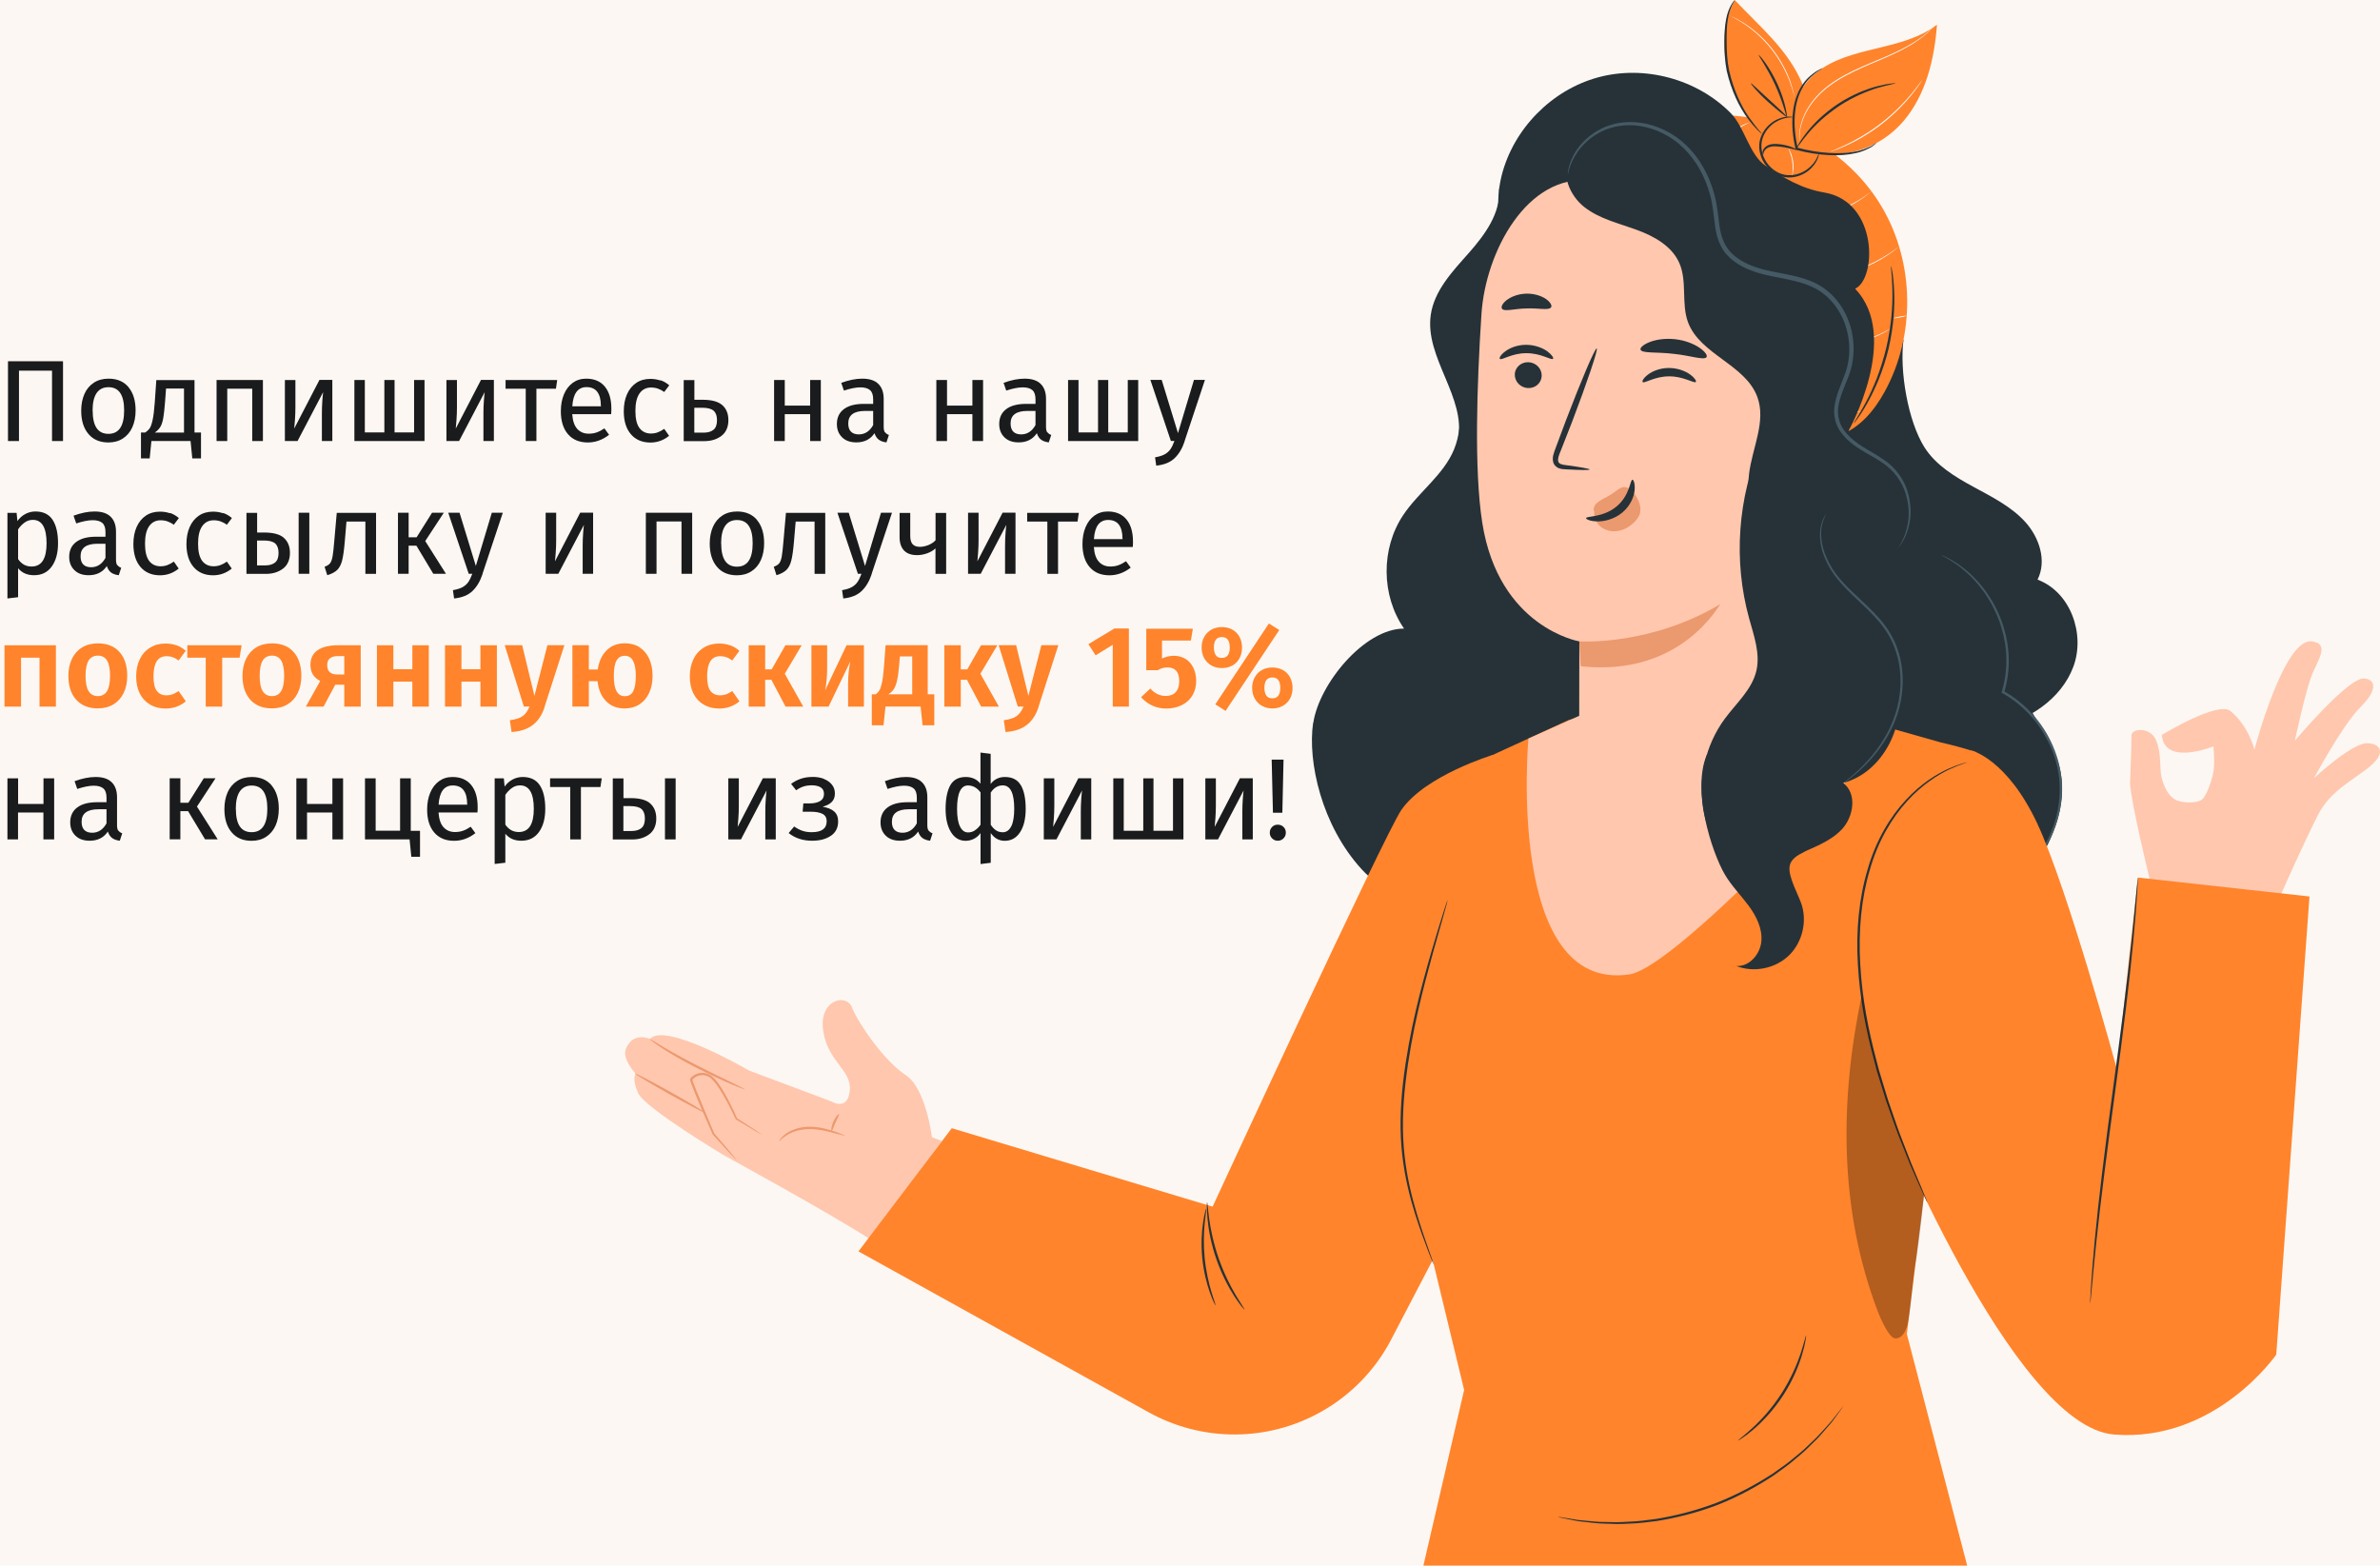 <?xml version="1.0" encoding="UTF-8"?>
<svg id="Character" xmlns="http://www.w3.org/2000/svg" viewBox="0 0 301 198">
  <defs>
    <style>
      .cls-1 {
        fill: #eb996e;
      }

      .cls-2 {
        fill: #ffc7ae;
      }

      .cls-3 {
        fill: #fafafa;
      }

      .cls-4 {
        fill: #fcf7f2;
      }

      .cls-5 {
        fill: #ff842c;
      }

      .cls-6 {
        fill: #1a1b1c;
      }

      .cls-7 {
        fill: #455a64;
      }

      .cls-8 {
        fill: #263238;
      }

      .cls-9 {
        opacity: .3;
      }
    </style>
  </defs>
  <rect class="cls-4" y="0" width="301" height="198"/>
  <g>
    <path class="cls-2" d="m273.4,92.95s7.06-4.3,8.66-3.04c2.3,1.82,3.06,4.9,3.06,4.9,0,0,3.73-14.23,7.29-13.69,2.04.31,1.04,1.9.12,3.9-.85,1.85-2.3,8.66-2.3,8.66,0,0,6.75-8.01,8.74-7.87,1.53.11,1.76,1.46-.45,3.63-2.21,2.17-5.88,8.99-5.88,8.99,0,0,4.73-4.41,6.68-4.43,1.56-.02,2.56,1.06.55,2.81-2.02,1.75-5.07,3.06-6.7,6.23-2.01,3.9-6.28,13.64-6.28,13.64l-14.97-5.3s-2.44-9.93-2.53-12.35c0,0,.2-5.1.18-6.01-.03-.91,2.38-1.14,3.11.6.73,1.74.4,3.57.7,4.73.3,1.16.82,2.23,1.67,2.75.85.52,3,.55,3.56-.09.55-.64,1.22-2.51,1.36-3.65.15-1.15-.04-2.96-.04-2.96,0,0-6.22,2.53-6.52-1.46Z"/>
    <g>
      <g>
        <path class="cls-2" d="m105.15,139.3l-10.41-3.9s-10.59-6.2-12.55-4c0,0-2.1-1-3.03,1.24-.54,1.29,1.24,3.17,1.24,3.17,0,0-.55.56.32,2.46.88,1.9,10.93,7.9,10.93,7.9,0,0,13.07,7.13,18.36,10.54l9.12-12.41-1.27-.47s-.75-6.18-3.28-7.83c-2.75-1.79-6.08-6.65-6.81-8.55s-4.24-1.02-3.66,2.92c.58,3.95,3.66,4.97,3.36,7.6-.29,2.63-2.34,1.32-2.34,1.32Z"/>
        <path class="cls-1" d="m89.2,140.75c-.04.07-2.07-.99-4.53-2.36-2.46-1.38-4.42-2.56-4.38-2.63.04-.07,2.07.99,4.53,2.36,2.46,1.38,4.42,2.55,4.38,2.63Z"/>
        <path class="cls-1" d="m94.27,137.82s-.73-.25-1.87-.74c-1.14-.49-2.7-1.21-4.39-2.07-1.69-.86-3.17-1.73-4.22-2.41-.52-.34-.93-.63-1.21-.84-.28-.21-.42-.34-.41-.35.03-.04.67.38,1.73,1.01,1.06.63,2.56,1.46,4.24,2.32,1.68.86,3.22,1.6,4.34,2.14,1.11.54,1.8.9,1.78.94Z"/>
        <path class="cls-1" d="m96.46,143.55s-.34-.16-.92-.5c-.62-.37-1.45-.87-2.45-1.46l-.03-.02-.02-.03c-.46-.99-1.03-2.16-1.77-3.38-.37-.6-.78-1.25-1.32-1.75-.54-.5-1.4-.59-2.05-.15-.14.08-.31.24-.33.3.02.02.01.03.02.07l.04.13c.03.09.06.17.09.26.13.35.26.69.4,1.03.27.67.54,1.32.8,1.94.52,1.23.99,2.37,1.41,3.36l-.02-.03c.85,1,1.56,1.83,2.09,2.45.22.27.41.49.56.68.13.16.19.25.18.25,0,0-.09-.06-.23-.21-.17-.17-.37-.39-.61-.64-.55-.6-1.28-1.41-2.17-2.38h-.01s0-.03,0-.03c-.43-.97-.93-2.1-1.46-3.34-.26-.62-.53-1.27-.81-1.94-.14-.34-.27-.68-.4-1.03-.03-.09-.07-.18-.1-.27l-.05-.14c-.02-.05-.03-.14-.03-.21.05-.18.14-.22.21-.31.08-.07.16-.13.25-.19.37-.24.82-.36,1.25-.32.44.03.84.24,1.15.51.6.56.99,1.21,1.37,1.83.73,1.25,1.29,2.43,1.73,3.44l-.04-.05c.98.63,1.79,1.15,2.4,1.55.56.37.87.59.86.6Z"/>
      </g>
      <path class="cls-1" d="m106.9,143.65s-.5-.09-1.28-.31c-.78-.21-1.86-.51-3.08-.54-1.21-.03-2.29.31-2.97.73-.68.41-.98.82-1.03.79-.03-.01.22-.49.91-.97.68-.48,1.81-.88,3.09-.85,1.27.03,2.37.38,3.13.64.77.27,1.23.48,1.21.52Z"/>
      <path class="cls-1" d="m106.11,140.9c.07.05-.19.5-.44,1.08-.26.58-.41,1.07-.5,1.06-.08-.01-.05-.56.22-1.18.27-.62.66-1.01.72-.96Z"/>
    </g>
    <g>
      <path class="cls-8" d="m166.09,91.44c.72-4.9,6.43-11.94,11.48-11.94-2.9-4.2-2.94-10.11-.11-14.35,1.95-2.92,5.09-5.06,6.43-8.3,1.51-3.66.35-7.79.49-11.74.21-5.77,3.21-11.05,6.14-16.06,2.68-4.59,5.95-9.63,11.22-10.76,3.34-.71,6.8.34,9.93,1.67,14.99,6.38,26.64,19.84,30.64,35.37.96,3.72,1.6,7.74,4.19,10.61,2.74,3.04,7.55,4.69,8.37,8.68.59,2.85-1.24,5.72-.97,8.62.23,2.43,4.78,9.51,5.83,11.72,1.81,3.81,1.15,7.93-.69,11.73-1.84,3.8-6.52,7.49-10.68,8.53l-46.45-15.48c-4.37,2.49-8.72,12.11-13.74,12.7-5.02.59-11.14,2.78-15.97-2.51-5.06-5.54-6.84-13.6-6.13-18.5Z"/>
      <path class="cls-8" d="m240.74,42.97c-.52,3.89.55,10.31,2.67,13.64,1.43,2.23,3.81,3.68,6.15,4.95,2.35,1.28,4.81,2.5,6.59,4.47,1.78,1.97,2.73,4.92,1.54,7.28,4.18,1.56,6.06,6.89,4.53,11.01-1.54,4.12-5.74,6.9-10.14,7.72l-19.16-5.76-4.21-24.45,11.06-18.86"/>
      <path class="cls-7" d="m245.46,70.16s.13.05.37.16c.24.13.61.27,1.05.54.89.51,2.12,1.4,3.36,2.8.63.69,1.22,1.54,1.79,2.49.53.97,1.06,2.05,1.39,3.26.75,2.39.91,5.3.05,8.16l-.07-.18c1.1.61,2.17,1.42,3.12,2.37,2.45,2.43,3.84,5.58,4.18,8.53.33,2.97-.38,5.67-1.37,7.67-1,2.02-2.23,3.39-3.15,4.23-.47.42-.84.72-1.12.91-.27.19-.41.29-.42.28,0,0,.13-.12.38-.33.26-.2.62-.52,1.07-.94.88-.86,2.08-2.24,3.03-4.24.95-1.98,1.62-4.63,1.29-7.54-.34-2.89-1.72-5.97-4.12-8.35-.93-.93-1.97-1.72-3.05-2.32l-.11-.06.04-.12c.84-2.79.7-5.64-.02-7.99-.32-1.2-.84-2.26-1.35-3.22-.55-.94-1.12-1.78-1.73-2.47-1.21-1.4-2.4-2.3-3.26-2.84-.42-.29-.79-.44-1.02-.59-.23-.13-.35-.2-.35-.21Z"/>
    </g>
    <g>
      <path class="cls-5" d="m188.78,95.48s-8.56,2.6-11.56,6.97c-2.12,3.09-23.86,50.16-23.86,50.16l-32.99-9.92-11.8,15.58,36.71,20.35c6.81,3.77,15.08,3.74,21.86-.1h0c3.76-2.13,6.82-5.29,8.81-9.12l9.33-17.88,3.5-56.04Z"/>
      <path class="cls-5" d="m180.02,198l5.15-22.21-3.9-16.12c-2.51-8.3-4.67-21.83-1.93-32.72l9.12-31.32,10.03-4.61,22.96-3.95c.88.29,24.01,6.83,24.01,6.83,3.2.74,4.49,1.25,4.49,1.25l2.65,17.15-7.97,28.26-3.47,28.16,7.63,29.29h-68.76Z"/>
      <path class="cls-2" d="m193.29,93.41l6.66-2.98,30.01.42,7.1,4.12s-24.79,27.36-31.01,28.27c-15.65,2.28-12.75-29.82-12.75-29.82Z"/>
      <path class="cls-5" d="m249.3,94.91s4.49,1.01,8.35,9.23c3.85,8.22,10.08,31.09,10.08,31.09l2.66-24.24,21.69,2.39-4.2,57.94s-7.68,11.13-20.52,10.11c-12.84-1.03-29.15-41.62-29.15-41.62l11.08-44.89Z"/>
      <path class="cls-8" d="m264.34,164.83s0-.05,0-.14c0-.11.01-.25.02-.41.02-.39.05-.91.09-1.58.08-1.37.25-3.35.47-5.79.45-4.88,1.28-11.61,2.29-19.02,1.01-7.41,1.87-14.13,2.38-19.01.25-2.44.45-4.41.57-5.78.06-.66.11-1.19.15-1.57.02-.16.03-.3.05-.41.01-.09.02-.14.03-.14,0,0,0,.05,0,.14,0,.11-.01.25-.02.41-.02.39-.05.91-.09,1.58-.08,1.37-.25,3.35-.47,5.79-.45,4.88-1.28,11.61-2.29,19.03-1.01,7.41-1.87,14.13-2.38,19-.25,2.44-.45,4.41-.57,5.78-.06.66-.11,1.19-.15,1.57-.02.16-.03.3-.05.41-.01.09-.02.14-.03.14Z"/>
      <path class="cls-8" d="m153.74,165.11s-.1-.15-.24-.43c-.14-.29-.31-.71-.5-1.25-.38-1.07-.78-2.61-.95-4.34-.17-1.73-.07-3.32.1-4.44.08-.56.17-1.01.25-1.32.08-.31.13-.48.15-.47.05.01-.08.7-.19,1.82-.11,1.12-.17,2.68-.01,4.39.17,1.71.53,3.23.85,4.3.32,1.08.59,1.73.54,1.75Z"/>
      <path class="cls-8" d="m157.39,165.64s-.15-.14-.38-.43c-.23-.29-.55-.73-.91-1.28-.72-1.11-1.59-2.75-2.26-4.67-.67-1.92-1-3.74-1.12-5.06-.06-.66-.09-1.2-.09-1.57,0-.37.01-.58.03-.58.05,0,.09.82.27,2.12.18,1.3.54,3.09,1.2,4.99.66,1.89,1.49,3.52,2.16,4.65.67,1.13,1.15,1.8,1.1,1.83Z"/>
      <path class="cls-8" d="m183.07,113.88s-.03.16-.11.47c-.09.33-.22.77-.37,1.33-.33,1.18-.81,2.84-1.38,4.88-1.13,4.13-2.7,9.86-3.45,16.35-.38,3.24-.45,6.36-.13,9.17.3,2.81.92,5.29,1.53,7.34.61,2.05,1.19,3.68,1.59,4.81.19.54.34.98.46,1.3.1.3.15.46.14.46,0,0-.08-.15-.2-.44-.13-.32-.3-.75-.51-1.28-.43-1.12-1.04-2.74-1.69-4.79-.64-2.05-1.28-4.54-1.6-7.37-.34-2.83-.27-5.98.1-9.23.76-6.52,2.36-12.26,3.54-16.38.6-2.06,1.12-3.72,1.48-4.86.18-.55.32-.99.42-1.31.1-.3.16-.46.17-.45Z"/>
      <path class="cls-8" d="m243.74,152.05s-.03-.05-.08-.14c-.05-.11-.12-.25-.2-.43-.18-.4-.43-.96-.76-1.67-.32-.73-.73-1.61-1.17-2.65-.42-1.05-.9-2.25-1.42-3.56-.51-1.33-1-2.8-1.57-4.38-.25-.8-.5-1.63-.77-2.48-.13-.43-.26-.86-.4-1.3-.12-.44-.23-.89-.35-1.35-.98-3.63-1.81-7.71-2.05-12.05-.27-4.34.15-8.53,1.25-12.15,1.04-3.64,2.86-6.62,4.81-8.71,1.94-2.11,3.97-3.32,5.42-3.97.73-.32,1.31-.53,1.72-.64.19-.05.34-.09.46-.13.1-.03.16-.04.16-.03,0,0-.05.03-.15.06-.12.04-.27.09-.45.16-.4.12-.97.35-1.69.69-1.42.68-3.41,1.91-5.31,4.01-1.9,2.08-3.68,5.04-4.7,8.64-1.08,3.59-1.48,7.74-1.22,12.05.24,4.32,1.06,8.38,2.02,12,.12.45.23.9.35,1.34.13.44.26.87.39,1.29.26.85.51,1.68.75,2.47.55,1.57,1.03,3.05,1.53,4.38.51,1.32.97,2.52,1.38,3.57.42,1.05.82,1.93,1.12,2.67.3.72.53,1.28.7,1.69.07.18.13.33.18.44.04.1.06.15.05.16Z"/>
      <g class="cls-9">
        <path d="m235.47,125.81c-2.84,13.42-2.87,27.22,2.01,40.03.28.74,1.4,3.39,2.2,3.43,1.01.05,1.49-1.2,1.66-2.2.36-2.04.58-5.4.94-7.45.45-2.56,1.06-8.48,1.06-8.48,0,0-2.35-5.37-3.38-8.25-1.91-5.34-3.53-10.44-4.43-16.67"/>
      </g>
      <path class="cls-8" d="m233.15,177.79s-.07.13-.23.35c-.18.25-.41.57-.7.97-.16.21-.33.45-.51.7-.2.25-.43.5-.67.78-.49.55-1.01,1.22-1.7,1.85-.33.33-.68.67-1.04,1.02-.37.35-.79.67-1.2,1.03-.82.73-1.78,1.39-2.78,2.11-2.05,1.36-4.43,2.67-7.07,3.72-2.66,1.02-5.3,1.66-7.72,2.05-1.22.15-2.38.31-3.48.33-.55.02-1.07.06-1.58.05-.51-.02-.99-.03-1.46-.05-.93,0-1.76-.14-2.5-.21-.37-.04-.71-.07-1.02-.12-.31-.06-.59-.12-.85-.17-.48-.1-.87-.18-1.17-.24-.27-.06-.41-.09-.4-.11,0-.01.15,0,.42.05.3.05.69.11,1.18.19.26.04.54.09.85.14.31.04.65.06,1.02.1.73.06,1.56.18,2.49.16.46,0,.95.02,1.45.03.5,0,1.03-.05,1.57-.07,1.09-.02,2.24-.2,3.45-.35,2.41-.4,5.02-1.05,7.66-2.06,2.62-1.04,4.98-2.33,7.03-3.66.99-.71,1.96-1.35,2.78-2.07.41-.35.84-.67,1.2-1.01.36-.35.71-.68,1.05-1,.69-.62,1.22-1.27,1.72-1.8.24-.27.48-.52.68-.76.19-.25.37-.47.53-.68.31-.39.55-.7.74-.94.17-.21.27-.32.28-.31Z"/>
      <path class="cls-8" d="m228.42,168.91s0,.23-.08.64c-.06.41-.2.99-.41,1.7-.41,1.42-1.18,3.33-2.41,5.22-1.23,1.89-2.66,3.38-3.78,4.33-.56.48-1.04.84-1.38,1.06-.34.23-.54.35-.55.33-.03-.04.71-.57,1.79-1.56,1.08-.98,2.46-2.47,3.67-4.34,1.21-1.87,2-3.74,2.46-5.12.46-1.39.63-2.28.69-2.27Z"/>
    </g>
    <g>
      <g>
        <path class="cls-5" d="m217.85,14.58c8.12.06,16.07,4.64,20.18,11.65,4.11,7.01,4.24,16.18.33,23.3-1.33,2.43-3.25,4.72-5.89,5.57.9-13.92-4.65-28.13-14.75-37.75"/>
        <path class="cls-5" d="m227.36,16.68c-1.21-2.51.08-5.65,2.24-7.41,2.15-1.77,4.95-2.48,7.66-3.13,2.71-.65,5.51-1.32,7.71-3.02-.32,4.36-1.4,8.85-4.22,12.18-2.82,3.34-7.71,5.2-11.74,3.5"/>
        <path class="cls-5" d="m230.16,19.56c-1.85.78-4.06.29-5.72-.84s-2.84-2.84-3.82-4.6c-1.2-2.16-2.13-4.49-2.45-6.94s.02-5.02,1.23-7.17c3.19,3.39,6.7,6.25,8.52,10.53,1.07,2.52.94,6.55-.21,9.03"/>
        <path class="cls-8" d="m239.18,33.67s.08.28.16.81c.04.26.09.58.12.96.03.38.08.8.09,1.28.05.95.04,2.08-.06,3.34-.11,1.25-.31,2.62-.64,4.04-.34,1.41-.78,2.73-1.25,3.9-.48,1.16-.98,2.18-1.45,3.01-.22.42-.46.78-.66,1.1-.2.32-.38.59-.54.8-.31.43-.49.66-.51.65-.02-.01.13-.27.41-.72.14-.22.31-.5.49-.83.18-.33.41-.69.62-1.11.45-.83.92-1.85,1.38-3.01.45-1.16.87-2.47,1.21-3.86.33-1.4.53-2.76.66-3.99.11-1.24.15-2.36.12-3.31,0-.47-.03-.9-.05-1.27-.01-.38-.04-.7-.07-.96-.05-.53-.06-.82-.04-.82Z"/>
        <path class="cls-8" d="m237.36,18.06s-.21.2-.64.51c-.46.25-1.16.63-2.1.81-1.87.43-4.58.34-7.43-.42l-.08-.02-.02-.09c-.04-.17-.08-.36-.12-.55-.31-1.51-.38-3-.19-4.33.17-1.33.63-2.49,1.22-3.32.57-.85,1.27-1.33,1.73-1.65.5-.27.77-.41.78-.39,0,.02-.25.19-.72.49-.43.35-1.09.83-1.62,1.67-.55.82-.97,1.94-1.12,3.24-.17,1.29-.09,2.75.21,4.23.04.18.08.37.12.54l-.1-.11c2.8.75,5.47.87,7.3.51.93-.16,1.61-.49,2.09-.71.44-.28.69-.43.7-.41Z"/>
        <path class="cls-8" d="m239.75,10.52c0,.06-.85.18-2.19.57-.67.19-1.45.48-2.29.85-.83.38-1.73.85-2.62,1.43-.88.59-1.67,1.22-2.36,1.83-.67.62-1.25,1.22-1.69,1.76-.89,1.07-1.35,1.81-1.4,1.78-.02-.01.08-.2.28-.54.19-.34.52-.81.95-1.37.43-.56.99-1.18,1.67-1.83.68-.63,1.48-1.28,2.38-1.88.9-.59,1.82-1.06,2.67-1.43.86-.36,1.66-.63,2.34-.8.68-.17,1.24-.28,1.63-.32.39-.05.61-.06.61-.04Z"/>
        <path class="cls-8" d="m230.03,19.49s0,.06-.02.17c-.02.11-.07.28-.16.48-.17.41-.53.96-1.15,1.46-.62.48-1.54.9-2.62.84-1.08-.04-2.19-.69-2.88-1.7-.69-1.01-.9-2.28-.54-3.3.34-1.02,1.06-1.73,1.73-2.14.69-.4,1.33-.54,1.77-.55.22,0,.39,0,.5.03.11.02.17.03.17.04,0,.03-.24,0-.67.05-.42.05-1.03.21-1.67.61-.62.41-1.28,1.09-1.58,2.04-.31.94-.12,2.1.53,3.04.65.94,1.66,1.54,2.65,1.59.99.07,1.86-.3,2.47-.74.61-.45.98-.96,1.17-1.34.2-.38.25-.61.28-.6Z"/>
        <path class="cls-8" d="m222.97,19.63s-.2-.32.07-.77c.13-.21.37-.43.69-.54.31-.11.68-.13,1.04-.11,1.45.1,2.51.67,2.47.74-.03.08-1.1-.34-2.49-.43-.69-.07-1.28.11-1.53.47-.27.34-.2.64-.25.65Z"/>
        <path class="cls-8" d="m219.4,0c.06.03-.64.85-.89,2.49-.13.81-.15,1.79-.14,2.89.01,1.09.06,2.3.31,3.52.55,2.45,1.55,4.55,2.49,5.89.47.68.89,1.2,1.18,1.56.3.36.48.53.46.55-.03.04-.83-.64-1.82-1.98-1-1.35-2.04-3.45-2.61-5.96-.25-1.26-.29-2.48-.29-3.58,0-1.1.04-2.1.21-2.93.15-.83.43-1.47.67-1.87.24-.41.42-.59.43-.58Z"/>
        <path class="cls-8" d="m222.41,6.91s.36.34.82.99c.46.65,1.04,1.59,1.55,2.7.51,1.11.84,2.16,1.02,2.94.18.78.24,1.27.2,1.27-.09.02-.49-1.9-1.5-4.08-1-2.18-2.17-3.76-2.09-3.82Z"/>
        <path class="cls-8" d="m221.43,10.53c.06-.05,1.04.94,2.33,2.09,1.28,1.16,2.31,2.12,2.25,2.18-.05.06-1.16-.8-2.45-1.96-1.29-1.16-2.19-2.26-2.12-2.32Z"/>
        <path class="cls-3" d="m236.66,24.19s-.03.03-.08.08c-.08.07-.17.14-.26.22-.22.19-.56.44-.99.74-.86.59-2.14,1.29-3.66,1.79-1.52.5-2.97.69-4.01.73-.52.02-.95.02-1.24,0-.12,0-.23-.02-.34-.02-.08,0-.12-.01-.12-.02,0,0,.04,0,.12,0,.11,0,.22,0,.34,0,.29,0,.71,0,1.23-.03,1.04-.06,2.47-.27,3.98-.76,1.51-.5,2.78-1.18,3.66-1.74.44-.28.78-.53,1.01-.7.09-.07.18-.14.27-.2.06-.04.1-.07.1-.06Z"/>
        <path class="cls-3" d="m240.09,31.23s-.03.03-.08.08c-.08.07-.17.14-.26.22-.22.19-.56.44-1,.73-.87.59-2.14,1.3-3.64,1.84-1.51.54-2.94.81-3.98.91-.52.05-.94.07-1.24.07-.12,0-.23,0-.34,0-.08,0-.12,0-.12,0,0,0,.04,0,.12-.02.11,0,.22-.01.34-.02.29-.01.71-.05,1.23-.11,1.03-.12,2.45-.4,3.95-.93,1.5-.54,2.76-1.23,3.64-1.8.44-.28.78-.52,1.02-.7.1-.07.19-.13.27-.2.06-.04.1-.07.1-.06Z"/>
        <path class="cls-3" d="m239.14,41.51s-.08.07-.25.18c-.16.11-.41.26-.72.43-.62.34-1.52.74-2.56,1.01-1.04.27-2.02.37-2.73.37-.35,0-.64,0-.83-.02-.2-.02-.3-.03-.3-.04s.11-.01.31,0c.2,0,.48,0,.83-.01.7-.03,1.67-.14,2.7-.4,1.03-.27,1.93-.65,2.55-.97.31-.16.56-.29.73-.39.17-.1.27-.15.27-.14Z"/>
        <path class="cls-3" d="m241.11,39.94s-.35.13-.79.21c-.44.08-.8.13-.81.09s.35-.13.79-.21c.44-.08.8-.13.81-.09Z"/>
        <path class="cls-3" d="m235.34,52.02s-.59.12-1.33.07c-.74-.05-1.31-.23-1.3-.26,0-.04.59.09,1.31.14.72.05,1.32.02,1.32.05Z"/>
        <path class="cls-3" d="m224.29,21.58s-.33.25-.78.5c-.44.25-.82.42-.83.39s.33-.25.78-.5c.44-.25.82-.42.83-.39Z"/>
        <path class="cls-3" d="m221.4,15.47s-.84.29-1.72.92c-.88.62-1.41,1.34-1.44,1.32-.01,0,.1-.2.33-.47.23-.27.59-.62,1.03-.94.45-.32.9-.54,1.23-.66.33-.13.55-.17.56-.16Z"/>
        <path class="cls-3" d="m226.64,22.24s.16-.79.03-1.76c-.12-.97-.52-1.68-.48-1.7.01,0,.13.16.26.46.13.3.27.73.34,1.23.06.5.04.95-.02,1.27-.05.32-.12.51-.13.51Z"/>
        <path class="cls-3" d="m244.65,3.25s-.2.26-.64.68c-.43.42-1.11.97-2.01,1.55-.91.58-2.05,1.16-3.35,1.73-1.3.57-2.75,1.14-4.22,1.85-1.47.71-2.81,1.52-3.86,2.46-1.05.94-1.8,1.99-2.27,2.95-.46.96-.64,1.82-.69,2.42-.05.6,0,.93-.03.93,0,0-.01-.08-.02-.24-.02-.16-.01-.39,0-.69.04-.6.21-1.47.66-2.45.46-.97,1.21-2.04,2.27-3,1.06-.96,2.41-1.78,3.88-2.49,1.48-.71,2.93-1.27,4.23-1.84,1.3-.56,2.44-1.14,3.35-1.7.91-.56,1.59-1.11,2.03-1.51.22-.2.39-.36.5-.48.11-.11.17-.17.17-.17Z"/>
        <path class="cls-3" d="m243.08,10.16s-.02.05-.08.13c-.07.11-.15.23-.24.37-.21.32-.54.76-.96,1.29-.85,1.06-2.15,2.44-3.79,3.72-1.65,1.28-3.3,2.19-4.55,2.75-.62.28-1.13.49-1.49.61-.15.05-.29.1-.41.14-.09.03-.15.05-.15.04,0,0,.05-.03.14-.07.12-.05.26-.11.41-.17.35-.14.86-.36,1.47-.65,1.23-.58,2.87-1.5,4.51-2.77,1.63-1.27,2.94-2.63,3.8-3.68.43-.52.77-.96.99-1.27.09-.13.18-.24.26-.35.06-.08.09-.12.1-.12Z"/>
        <path class="cls-3" d="m218.78,1.98s.72.27,1.76.93c1.05.66,2.39,1.75,3.57,3.23,1.17,1.49,1.93,3.04,2.33,4.21.4,1.17.51,1.93.51,1.93,0,0-.02-.04-.04-.13-.03-.12-.07-.25-.1-.38-.08-.33-.23-.81-.44-1.39-.42-1.15-1.18-2.69-2.34-4.17-1.17-1.47-2.49-2.56-3.52-3.23-.51-.34-.94-.59-1.25-.75-.13-.07-.24-.13-.35-.19-.08-.04-.12-.07-.12-.07Z"/>
      </g>
      <g>
        <g>
          <path class="cls-8" d="m189.59,23.87c.23,3.09-1.81,5.84-3.86,8.16-2.05,2.31-4.34,4.73-4.78,7.79-.79,5.43,4.53,10.46,3.43,15.84-.59,2.88-2.94,5.19-3.36,8.1-.41,2.81,1.1,5.57,2.97,7.71,1.87,2.14,4.03,1.83,5.69,4.14,1.74,2.44,4.54,4.93,7.17,6.37,5.95,3.26,13.1-1.46,15.97-2.3"/>
          <path class="cls-8" d="m234.61,36.51c2.74-1.19,2.96-11.03-3.93-12.17-2.76-.46-5.06-1.8-7.38-3.37-2.06-1.38-2.67-4.9-4.41-6.66-4.27-4.33-10.94-6.12-16.8-4.52-5.87,1.6-10.7,6.53-12.18,12.43-1,3.98-.32,8.7,2.82,11.34,3.65,3.07,9.05,2.39,13.72,1.43,4.67-.96,9.96-1.9,13.86.84,2.35,1.65,3.7,4.35,5.14,6.84,1.44,2.49,3.24,5.03,5.96,5.97,0,0,2.07,4.87.38,8.25-1.69,3.39,1.99-2.39,1.99-2.39,0,0,6.7-11.92.82-18"/>
          <g>
            <g>
              <path class="cls-2" d="m199.74,105.54c-.04-6.42,0-24.45,0-24.42,0,0-10.2-1.72-12.28-15.03-1.04-6.62-.68-17.48-.1-26.35.52-7.99,5.83-17.77,13.79-16.91l24.83,6.34c2.42.26,4.23,2.33,4.18,4.76h0l-1.51,61.67-28.91,9.94Z"/>
              <g>
                <path class="cls-8" d="m191.58,47.35c-.03.9.7,1.67,1.64,1.73.94.05,1.73-.63,1.76-1.54.03-.9-.7-1.67-1.64-1.73-.94-.05-1.73.63-1.77,1.54Z"/>
                <path class="cls-8" d="m189.69,45.39c.21.22,1.51-.73,3.34-.72,1.84-.02,3.18.93,3.38.71.1-.1-.12-.5-.7-.93-.58-.43-1.56-.84-2.71-.84-1.14,0-2.11.42-2.66.85-.57.43-.76.83-.65.93Z"/>
              </g>
              <path class="cls-8" d="m207.75,48.32c.21.22,1.51-.73,3.34-.72,1.83-.02,3.18.93,3.38.71.1-.1-.11-.5-.7-.93-.58-.43-1.56-.84-2.71-.84-1.14,0-2.11.42-2.66.85-.56.43-.76.83-.65.93Z"/>
              <path class="cls-8" d="m201.05,59.38c0-.1-1.13-.3-2.98-.55-.47-.05-.91-.14-.99-.46-.11-.34.09-.84.32-1.39.44-1.13.91-2.32,1.4-3.57,1.94-5.08,3.34-9.26,3.14-9.34-.21-.08-1.94,3.98-3.88,9.06-.47,1.25-.91,2.45-1.34,3.59-.18.53-.49,1.14-.25,1.84.13.35.47.61.77.69.3.09.56.1.8.11,1.86.1,3.02.12,3.02.01Z"/>
              <path class="cls-1" d="m199.74,81.12s8.95.6,17.84-4.72c-.15.03-4.91,9.25-17.67,7.86l-.17-3.14Z"/>
              <path class="cls-1" d="m201.58,64.69c-.22-1.13,1.11-1.5,2.09-2.1.98-.61,1.54-1.42,2.46-.72.52.4.9.97,1.13,1.58.16.41.26.86.18,1.3-.09.53-.43.99-.82,1.36-.55.52-1.24.92-1.99,1.04-.75.13-1.56-.04-2.16-.51-.6-.47-.95-1.26-.82-2.01"/>
              <path class="cls-8" d="m206.46,60.67c-.3-.02-.31,1.98-2.02,3.39-1.71,1.42-3.83,1.19-3.85,1.47-.03.12.47.39,1.37.41.88.03,2.17-.25,3.21-1.11,1.04-.87,1.49-2.02,1.56-2.84.08-.83-.14-1.33-.28-1.32Z"/>
            </g>
            <path class="cls-8" d="m207.48,44.22c.18.5,2.02.27,4.17.53,2.16.22,3.9.86,4.18.41.13-.21-.17-.68-.88-1.17-.7-.48-1.81-.95-3.1-1.09-1.29-.14-2.48.06-3.26.38-.79.32-1.19.71-1.11.95Z"/>
            <path class="cls-8" d="m189.95,39.04c.32.42,1.59-.01,3.11-.03,1.52-.07,2.81.29,3.11-.15.13-.21-.07-.63-.63-1.03-.55-.39-1.48-.72-2.53-.69-1.05.03-1.95.41-2.48.83-.54.43-.72.86-.57,1.06Z"/>
          </g>
          <path class="cls-8" d="m231.61,73.7c-3.66.74-3.99-1.13-6.72-3.67-2.74-2.54-4.15-6.44-3.68-10.14.41-3.27,2.18-6.6,1.04-9.69-1.5-4.09-7.23-5.35-8.76-9.43-.88-2.37-.09-5.15-1.09-7.47-.94-2.19-3.24-3.45-5.48-4.26-2.24-.81-4.64-1.37-6.52-2.83-1.88-1.46-3.05-4.22-1.84-6.27,9.93,1.19,19.72,3.57,29.09,7.07,2.17.81,4.45,1.79,5.74,3.72,1.36,2.04,1.29,4.68,1.18,7.13-.56,11.95-1.12,23.91-1.67,35.86"/>
        </g>
        <path class="cls-7" d="m240.09,69.23s.06-.05.15-.17c.08-.12.23-.28.37-.53.3-.48.66-1.26.88-2.33.21-1.06.23-2.44-.21-3.93-.42-1.49-1.45-3.09-3.1-4.17-1.58-1.11-3.64-1.89-4.94-3.66-.65-.87-.93-1.99-.72-3.13.18-1.14.7-2.26,1.16-3.45,1.02-2.39,1.03-5.36-.17-7.95-.6-1.28-1.5-2.48-2.7-3.36-1.19-.9-2.65-1.37-4.08-1.69-1.44-.33-2.88-.52-4.21-.92-1.33-.4-2.6-.99-3.53-1.93-.95-.92-1.35-2.2-1.53-3.49-.18-1.29-.28-2.62-.63-3.87-.65-2.5-1.92-4.71-3.59-6.3-1.67-1.6-3.72-2.52-5.66-2.81-1.94-.3-3.77.06-5.15.78-1.39.71-2.36,1.69-2.98,2.58-.62.9-.91,1.71-1.04,2.26-.14.55-.13.86-.13.86.09.04.1-1.25,1.36-2.98.63-.84,1.59-1.77,2.94-2.42,1.33-.66,3.08-.98,4.94-.66,1.85.3,3.8,1.2,5.38,2.75,1.59,1.54,2.79,3.67,3.41,6.08.33,1.21.41,2.48.6,3.82.17,1.32.62,2.78,1.67,3.81,1.03,1.04,2.39,1.67,3.77,2.09,1.4.42,2.84.61,4.25.94,1.4.32,2.77.76,3.87,1.59,1.11.81,1.95,1.92,2.53,3.13,1.13,2.44,1.15,5.22.19,7.51-.44,1.17-.97,2.32-1.16,3.57-.22,1.24.11,2.56.84,3.49,1.45,1.91,3.57,2.65,5.1,3.72,1.59,1.02,2.58,2.49,3.02,3.92.46,1.42.48,2.76.3,3.79-.36,2.11-1.25,3.03-1.17,3.07Z"/>
      </g>
      <g>
        <g>
          <path class="cls-8" d="m222.77,56c-3.01,6.94-3.57,14.91-1.56,22.2.6,2.18,1.43,4.44.92,6.64-.56,2.38-2.55,4.1-4,6.07-2.5,3.39-3.48,7.86-2.61,11.98.86,4.12,3.55,7.82,7.21,9.92.38-2.19,2.42-3.68,4.43-4.63,2.01-.95,4.23-1.66,5.76-3.27,1.53-1.61,1.97-4.56.18-5.89,5.12-1.34,8.03-7.43,6.95-12.61-1.08-5.19-5.3-9.28-10.09-11.53"/>
          <path class="cls-8" d="m228.24,107.69c-.92.5-1.81.95-1.92,1.99-.13,1.22,1.04,3.36,1.46,4.51.82,2.25.2,4.96-1.52,6.64-1.72,1.67-4.44,2.22-6.68,1.34,1.64.13,3.03-1.47,3.18-3.11.15-1.64-.65-3.22-1.63-4.54-.98-1.32-2.16-2.5-2.99-3.92-1.69-2.89-4.19-10.76-2.26-15.17"/>
        </g>
        <path class="cls-7" d="m232.9,99.22s.1-.1.31-.27c.21-.16.52-.41.91-.74.78-.66,1.88-1.66,2.99-3.09,1.11-1.43,2.24-3.33,2.84-5.66.58-2.31.62-5.06-.38-7.64-.5-1.29-1.24-2.43-2.11-3.4-.86-.99-1.79-1.84-2.67-2.68-.88-.83-1.7-1.64-2.39-2.49-.69-.84-1.21-1.72-1.57-2.58-.75-1.7-.77-3.28-.51-4.28.13-.5.3-.87.44-1.1.14-.23.22-.35.22-.35.04.02-.32.49-.55,1.48-.22.98-.16,2.51.6,4.17.36.83.88,1.68,1.56,2.5.68.82,1.51,1.62,2.39,2.44.88.83,1.82,1.69,2.7,2.69.88.99,1.65,2.17,2.16,3.49,1.03,2.65.97,5.47.36,7.82-.62,2.37-1.79,4.29-2.94,5.72-1.15,1.44-2.28,2.42-3.09,3.05-.4.32-.73.55-.95.7-.22.15-.34.22-.35.22Z"/>
      </g>
    </g>
  </g>
  <g>
    <path class="cls-6" d="m7.97,45.69v10.09h-1.39v-8.9H2.4v8.9h-1.39v-10.09h6.95Z"/>
    <path class="cls-6" d="m16.25,48.97c.6.72.9,1.7.9,2.94,0,.8-.14,1.51-.41,2.12-.27.61-.67,1.08-1.19,1.42-.52.34-1.13.51-1.84.51-1.08,0-1.93-.36-2.53-1.08-.61-.72-.91-1.7-.91-2.94,0-.8.14-1.51.41-2.12.27-.61.67-1.08,1.19-1.42.52-.34,1.14-.51,1.86-.51,1.08,0,1.93.36,2.53,1.08Zm-4.53,2.96c0,1.96.66,2.94,1.99,2.94s1.99-.99,1.99-2.96-.66-2.94-1.98-2.94-2.01.99-2.01,2.96Z"/>
    <path class="cls-6" d="m25.42,54.7v3.28h-1.1l-.22-2.2h-4.95l-.22,2.2h-1.1v-3.28h.54c.23-.16.42-.33.56-.53.14-.2.26-.55.37-1.05.11-.5.2-1.22.27-2.18l.2-2.87h4.83v6.63h.81Zm-2.15-5.56h-2.27l-.12,1.63c-.07.91-.15,1.61-.23,2.09-.09.49-.21.86-.37,1.13-.16.26-.39.5-.7.72h3.69v-5.56Z"/>
    <path class="cls-6" d="m31.9,55.78v-6.62h-3.16v6.62h-1.35v-7.72h5.86v7.72h-1.35Z"/>
    <path class="cls-6" d="m42.04,55.78h-1.33v-3.48c0-.59.02-1.14.06-1.67.04-.53.07-.87.1-1.04l-3.24,6.19h-1.6v-7.72h1.33v3.48c0,.52-.02,1.05-.06,1.6-.04.55-.07.91-.09,1.06l3.19-6.15h1.63v7.72Z"/>
    <path class="cls-6" d="m53.69,48.06v7.72h-8.87v-7.72h1.32v6.63h2.47v-6.63h1.29v6.63h2.47v-6.63h1.32Z"/>
    <path class="cls-6" d="m62.47,55.78h-1.33v-3.48c0-.59.02-1.14.06-1.67.04-.53.07-.87.1-1.04l-3.24,6.19h-1.6v-7.72h1.33v3.48c0,.52-.02,1.05-.06,1.6-.04.55-.07.91-.09,1.06l3.19-6.15h1.63v7.72Z"/>
    <path class="cls-6" d="m70.47,48.06l-.16,1.1h-2.47v6.62h-1.35v-6.62h-2.55v-1.1h6.53Z"/>
    <path class="cls-6" d="m77.29,52.38h-4.92c.06.85.27,1.47.64,1.87.37.4.85.6,1.43.6.37,0,.71-.05,1.02-.16.31-.11.64-.28.98-.51l.59.81c-.82.64-1.72.97-2.69.97-1.07,0-1.91-.35-2.51-1.05s-.9-1.67-.9-2.9c0-.8.13-1.51.39-2.13.26-.62.63-1.11,1.11-1.46s1.05-.53,1.71-.53c1.02,0,1.81.34,2.36,1.01.55.67.82,1.61.82,2.8,0,.22,0,.45-.03.69Zm-1.3-1.08c0-.76-.15-1.34-.45-1.74-.3-.4-.76-.6-1.36-.6-1.1,0-1.7.81-1.8,2.43h3.62v-.09Z"/>
    <path class="cls-6" d="m83.54,48.09c.38.13.75.34,1.1.64l-.64.85c-.27-.2-.54-.34-.8-.43-.26-.09-.54-.14-.86-.14-.62,0-1.11.25-1.46.75-.35.5-.52,1.23-.52,2.21s.17,1.7.51,2.16c.34.46.83.7,1.46.7.3,0,.58-.05.83-.14.25-.09.54-.24.85-.45l.61.88c-.7.57-1.49.85-2.36.85-1.04,0-1.87-.35-2.47-1.05s-.9-1.67-.9-2.91c0-.82.14-1.54.41-2.15.27-.61.66-1.09,1.16-1.43.5-.34,1.1-.51,1.79-.51.46,0,.88.07,1.26.2Z"/>
    <path class="cls-6" d="m91.34,51.23c.52.45.78,1.09.78,1.92s-.29,1.53-.87,1.97c-.58.44-1.3.67-2.16.67h-2.62v-7.72h1.35v2.49h1.02c1.15,0,1.99.22,2.5.67Zm-1.11,3.13c.3-.24.45-.65.45-1.22,0-.54-.14-.93-.42-1.19-.28-.25-.76-.38-1.44-.38h-1.01v3.15h1.16c.55,0,.97-.12,1.27-.37Z"/>
    <path class="cls-6" d="m102.46,55.78v-3.4h-3.21v3.4h-1.35v-7.72h1.35v3.24h3.21v-3.24h1.35v7.72h-1.35Z"/>
    <path class="cls-6" d="m111.94,54.67c.11.15.27.27.48.34l-.31.94c-.4-.05-.72-.16-.97-.34-.24-.18-.42-.45-.54-.82-.52.77-1.28,1.16-2.3,1.16-.76,0-1.36-.21-1.8-.64-.44-.43-.66-.99-.66-1.68,0-.82.3-1.45.89-1.89.59-.44,1.43-.66,2.51-.66h1.19v-.57c0-.55-.13-.94-.4-1.17-.26-.23-.67-.35-1.22-.35s-1.26.14-2.08.41l-.34-.98c.96-.35,1.84-.53,2.66-.53.91,0,1.59.22,2.04.67.45.44.67,1.08.67,1.9v3.53c0,.31.05.54.16.7Zm-1.51-.93v-1.77h-1.01c-1.43,0-2.14.53-2.14,1.58,0,.46.11.81.34,1.04.22.23.56.35,1,.35.77,0,1.38-.4,1.82-1.2Z"/>
    <path class="cls-6" d="m122.98,55.78v-3.4h-3.21v3.4h-1.35v-7.72h1.35v3.24h3.21v-3.24h1.35v7.72h-1.35Z"/>
    <path class="cls-6" d="m132.47,54.67c.11.15.27.27.48.34l-.31.94c-.4-.05-.72-.16-.97-.34-.24-.18-.42-.45-.54-.82-.52.77-1.28,1.16-2.3,1.16-.76,0-1.36-.21-1.8-.64-.44-.43-.66-.99-.66-1.68,0-.82.3-1.45.89-1.89.59-.44,1.43-.66,2.51-.66h1.19v-.57c0-.55-.13-.94-.4-1.17-.26-.23-.67-.35-1.22-.35s-1.26.14-2.08.41l-.34-.98c.96-.35,1.84-.53,2.66-.53.91,0,1.59.22,2.04.67.45.44.67,1.08.67,1.9v3.53c0,.31.05.54.16.7Zm-1.51-.93v-1.77h-1.01c-1.43,0-2.14.53-2.14,1.58,0,.46.11.81.34,1.04.22.23.56.35,1,.35.77,0,1.38-.4,1.82-1.2Z"/>
    <path class="cls-6" d="m143.95,48.06v7.72h-8.87v-7.72h1.32v6.63h2.47v-6.63h1.29v6.63h2.47v-6.63h1.32Z"/>
    <path class="cls-6" d="m149.82,55.82c-.3.9-.72,1.61-1.27,2.13-.54.52-1.32.84-2.32.94l-.15-1.05c.51-.09.91-.21,1.22-.38.3-.17.54-.38.72-.64.18-.26.35-.61.51-1.05h-.45l-2.59-7.72h1.43l2.06,6.73,2.02-6.73h1.39l-2.58,7.76Z"/>
    <path class="cls-6" d="m6.65,65.74c.46.7.69,1.69.69,2.97,0,1.21-.26,2.19-.79,2.93s-1.27,1.11-2.24,1.11c-.86,0-1.53-.29-2.02-.88v3.66l-1.35.16v-10.83h1.16l.1,1.04c.28-.39.62-.69,1.02-.9.4-.21.82-.31,1.26-.31.99,0,1.71.35,2.17,1.05Zm-.76,2.97c0-1.97-.58-2.96-1.74-2.96-.38,0-.73.11-1.04.34-.31.22-.59.51-.82.86v3.76c.2.3.44.53.73.7.29.16.61.24.97.24,1.27,0,1.9-.98,1.9-2.94Z"/>
    <path class="cls-6" d="m14.85,71.47c.11.15.27.27.48.34l-.31.94c-.4-.05-.72-.16-.97-.34-.24-.18-.42-.45-.54-.82-.52.77-1.28,1.16-2.3,1.16-.76,0-1.36-.21-1.8-.64-.44-.43-.66-.99-.66-1.68,0-.82.3-1.45.89-1.89.59-.44,1.43-.66,2.51-.66h1.19v-.57c0-.55-.13-.94-.4-1.17-.26-.23-.67-.35-1.22-.35s-1.26.14-2.08.41l-.34-.98c.96-.35,1.84-.53,2.66-.53.91,0,1.59.22,2.04.67.45.44.67,1.08.67,1.9v3.53c0,.31.05.54.16.7Zm-1.51-.93v-1.77h-1.01c-1.43,0-2.14.53-2.14,1.58,0,.46.11.81.34,1.04.22.23.56.35,1,.35.77,0,1.38-.4,1.82-1.2Z"/>
    <path class="cls-6" d="m21.52,64.88c.38.13.75.34,1.1.64l-.64.85c-.27-.2-.54-.34-.8-.43-.26-.09-.54-.14-.86-.14-.62,0-1.11.25-1.46.75-.35.5-.52,1.23-.52,2.21s.17,1.7.51,2.16c.34.46.83.7,1.46.7.3,0,.58-.05.83-.14.25-.09.54-.24.85-.45l.61.88c-.7.57-1.49.85-2.36.85-1.04,0-1.87-.35-2.47-1.05s-.9-1.67-.9-2.91c0-.82.14-1.54.41-2.15.27-.61.66-1.09,1.16-1.43.5-.34,1.1-.51,1.79-.51.46,0,.88.07,1.26.2Z"/>
    <path class="cls-6" d="m28.23,64.88c.38.13.75.34,1.1.64l-.64.85c-.27-.2-.54-.34-.8-.43-.26-.09-.54-.14-.86-.14-.62,0-1.11.25-1.46.75-.35.5-.52,1.23-.52,2.21s.17,1.7.51,2.16c.34.46.83.7,1.46.7.3,0,.58-.05.83-.14.25-.09.54-.24.85-.45l.61.88c-.7.57-1.49.85-2.36.85-1.04,0-1.87-.35-2.47-1.05s-.9-1.67-.9-2.91c0-.82.14-1.54.41-2.15.27-.61.66-1.09,1.16-1.43.5-.34,1.1-.51,1.79-.51.46,0,.88.07,1.26.2Z"/>
    <path class="cls-6" d="m35.89,68.02c.52.45.78,1.09.78,1.92s-.29,1.53-.87,1.97c-.58.44-1.3.67-2.16.67h-2.47v-7.72h1.35v2.49h.88c1.15,0,1.99.22,2.5.67Zm-1.11,3.13c.3-.24.45-.65.45-1.22,0-.54-.14-.93-.42-1.19-.28-.25-.76-.38-1.44-.38h-.86v3.15h1.01c.55,0,.97-.12,1.27-.37Zm2.99-6.3h1.35v7.72h-1.35v-7.72Z"/>
    <path class="cls-6" d="m47.56,64.86v7.72h-1.35v-6.62h-2.39l-.22,2.58c-.09,1.04-.2,1.83-.33,2.34-.13.52-.34.92-.61,1.19s-.7.51-1.27.68l-.34-1.07c.33-.12.57-.27.7-.45.14-.19.24-.47.31-.85.07-.38.14-1.04.22-1.99l.31-3.53h4.96Z"/>
    <path class="cls-6" d="m56.12,64.86l-2.34,3.57,2.62,4.14h-1.6l-2.14-3.56h-.98v3.56h-1.35v-7.72h1.35v3.1h1.01l1.95-3.1h1.48Z"/>
    <path class="cls-6" d="m61.02,72.62c-.3.9-.72,1.61-1.27,2.13-.54.52-1.32.84-2.32.94l-.15-1.05c.51-.09.91-.21,1.22-.38.3-.17.54-.38.72-.64.18-.26.35-.61.51-1.05h-.45l-2.59-7.72h1.43l2.06,6.73,2.02-6.73h1.39l-2.58,7.76Z"/>
    <path class="cls-6" d="m75.02,72.57h-1.33v-3.48c0-.59.02-1.14.06-1.67.04-.53.07-.87.1-1.04l-3.24,6.19h-1.6v-7.72h1.33v3.48c0,.52-.02,1.05-.06,1.6-.04.55-.07.91-.09,1.06l3.19-6.15h1.63v7.72Z"/>
    <path class="cls-6" d="m86.19,72.57v-6.62h-3.16v6.62h-1.35v-7.72h5.86v7.72h-1.35Z"/>
    <path class="cls-6" d="m95.74,65.77c.6.72.9,1.7.9,2.94,0,.8-.14,1.51-.41,2.12-.27.61-.67,1.08-1.19,1.42-.52.34-1.13.51-1.84.51-1.08,0-1.93-.36-2.53-1.08-.61-.72-.91-1.7-.91-2.94,0-.8.14-1.51.41-2.12.27-.61.67-1.08,1.19-1.42.52-.34,1.14-.51,1.86-.51,1.08,0,1.93.36,2.53,1.08Zm-4.53,2.96c0,1.96.66,2.94,1.99,2.94s1.99-.99,1.99-2.96-.66-2.94-1.98-2.94-2.01.99-2.01,2.96Z"/>
    <path class="cls-6" d="m104.37,64.86v7.72h-1.35v-6.62h-2.39l-.22,2.58c-.09,1.04-.2,1.83-.33,2.34-.13.52-.34.92-.61,1.19s-.7.51-1.27.68l-.34-1.07c.33-.12.57-.27.7-.45.14-.19.24-.47.31-.85.07-.38.14-1.04.22-1.99l.31-3.53h4.96Z"/>
    <path class="cls-6" d="m110.24,72.62c-.3.9-.72,1.61-1.27,2.13-.54.52-1.32.84-2.32.94l-.15-1.05c.51-.09.91-.21,1.22-.38.3-.17.54-.38.72-.64.18-.26.35-.61.51-1.05h-.45l-2.59-7.72h1.43l2.06,6.73,2.02-6.73h1.39l-2.58,7.76Z"/>
    <path class="cls-6" d="m119.66,64.86v7.72h-1.35v-3.22c-.28.26-.63.47-1.05.62-.42.15-.84.23-1.28.23-.73,0-1.28-.2-1.65-.59-.37-.4-.56-.96-.56-1.69v-3.06h1.35v2.9c0,.49.1.84.3,1.06.2.22.51.33.93.33.34,0,.7-.08,1.08-.23.38-.16.67-.36.89-.6v-3.46h1.35Z"/>
    <path class="cls-6" d="m128.44,72.57h-1.33v-3.48c0-.59.02-1.14.06-1.67.04-.53.07-.87.1-1.04l-3.24,6.19h-1.6v-7.72h1.33v3.48c0,.52-.02,1.05-.06,1.6-.04.55-.07.91-.09,1.06l3.19-6.15h1.63v7.72Z"/>
    <path class="cls-6" d="m136.44,64.86l-.16,1.1h-2.47v6.62h-1.35v-6.62h-2.55v-1.1h6.53Z"/>
    <path class="cls-6" d="m143.26,69.18h-4.92c.06.85.27,1.47.64,1.87.37.4.85.6,1.43.6.37,0,.71-.05,1.02-.16.31-.11.64-.28.98-.51l.59.81c-.82.64-1.72.97-2.69.97-1.07,0-1.91-.35-2.51-1.05s-.9-1.67-.9-2.9c0-.8.13-1.51.39-2.13.26-.62.63-1.11,1.11-1.46s1.05-.53,1.71-.53c1.02,0,1.81.34,2.36,1.01.55.67.82,1.61.82,2.8,0,.22,0,.45-.03.69Zm-1.3-1.08c0-.76-.15-1.34-.45-1.74-.3-.4-.76-.6-1.36-.6-1.1,0-1.7.81-1.8,2.43h3.62v-.09Z"/>
    <path class="cls-5" d="m5,89.37v-6.19h-2.34v6.19H.57v-7.76h6.5v7.76h-2.08Z"/>
    <path class="cls-5" d="m15.11,82.46c.65.73.98,1.73.98,3.02,0,.82-.15,1.54-.45,2.16-.3.62-.73,1.1-1.29,1.44-.56.34-1.22.51-1.98.51-1.16,0-2.07-.36-2.73-1.09-.66-.73-.99-1.74-.99-3.02,0-.82.15-1.54.45-2.16.3-.62.73-1.1,1.29-1.44.56-.34,1.23-.51,2-.51,1.16,0,2.07.36,2.72,1.09Zm-3.9,1.08c-.26.42-.39,1.06-.39,1.94s.13,1.52.39,1.94c.26.41.65.62,1.16.62s.91-.21,1.16-.62.39-1.06.39-1.94-.13-1.52-.38-1.94c-.25-.41-.64-.62-1.16-.62s-.92.21-1.18.62Z"/>
    <path class="cls-5" d="m22.31,81.6c.41.15.81.39,1.18.71l-.91,1.23c-.25-.2-.5-.34-.74-.42-.24-.09-.5-.13-.78-.13-1.1,0-1.65.85-1.65,2.55,0,.86.14,1.47.42,1.84.28.37.69.56,1.22.56.27,0,.52-.04.75-.12.22-.08.49-.22.79-.42l.91,1.3c-.74.61-1.59.91-2.55.91-.76,0-1.42-.17-1.98-.5-.56-.33-.99-.8-1.3-1.41-.3-.61-.45-1.33-.45-2.14s.15-1.54.45-2.17c.3-.63.73-1.12,1.3-1.47.56-.35,1.21-.53,1.95-.53.52,0,.98.08,1.4.23Z"/>
    <path class="cls-5" d="m30.56,81.61l-.26,1.57h-2.2v6.19h-2.08v-6.19h-2.33v-1.57h6.87Z"/>
    <path class="cls-5" d="m37.13,82.46c.65.73.98,1.73.98,3.02,0,.82-.15,1.54-.45,2.16-.3.62-.73,1.1-1.29,1.44-.56.34-1.22.51-1.98.51-1.16,0-2.07-.36-2.73-1.09-.66-.73-.99-1.74-.99-3.02,0-.82.15-1.54.45-2.16.3-.62.73-1.1,1.29-1.44.56-.34,1.23-.51,2-.51,1.16,0,2.07.36,2.72,1.09Zm-3.9,1.08c-.26.42-.39,1.06-.39,1.94s.13,1.52.39,1.94c.26.41.65.62,1.16.62s.91-.21,1.16-.62.39-1.06.39-1.94-.13-1.52-.38-1.94c-.25-.41-.64-.62-1.16-.62s-.92.21-1.18.62Z"/>
    <path class="cls-5" d="m45.62,81.61v7.76h-2.08v-2.77h-1.14l-1.48,2.77h-2.24l1.82-3.25c-.83-.42-1.24-1.09-1.24-2.02,0-.82.3-1.44.9-1.86.6-.42,1.47-.63,2.6-.63h2.87Zm-2.08,3.7v-2.33h-.81c-.9,0-1.35.38-1.35,1.13,0,.8.43,1.2,1.3,1.2h.85Z"/>
    <path class="cls-5" d="m52.15,89.37v-3.16h-2.4v3.16h-2.08v-7.76h2.08v3.03h2.4v-3.03h2.08v7.76h-2.08Z"/>
    <path class="cls-5" d="m60.76,89.37v-3.16h-2.4v3.16h-2.08v-7.76h2.08v3.03h2.4v-3.03h2.08v7.76h-2.08Z"/>
    <path class="cls-5" d="m68.89,89.38c-.31.99-.8,1.75-1.47,2.28-.67.54-1.57.84-2.72.92l-.22-1.49c.74-.1,1.29-.27,1.63-.53.35-.25.63-.65.86-1.2h-.72l-2.42-7.76h2.21l1.55,6.41,1.64-6.41h2.15l-2.5,7.77Z"/>
    <path class="cls-5" d="m80.86,81.86c.53.33.94.8,1.23,1.42.29.62.44,1.35.44,2.2,0,.8-.14,1.51-.42,2.13-.28.62-.69,1.11-1.22,1.46-.53.35-1.16.53-1.88.53-.98,0-1.76-.3-2.36-.92-.6-.61-.96-1.45-1.08-2.53h-1.1v3.21h-2.08v-7.76h2.08v3.07h1.13c.15-1.01.51-1.81,1.11-2.41.59-.6,1.36-.9,2.32-.9.7,0,1.32.16,1.84.49Zm-.78,5.56c.22-.42.33-1.06.33-1.93,0-1.7-.46-2.55-1.39-2.55-.47,0-.82.2-1.05.61-.23.41-.34,1.05-.34,1.93s.11,1.5.34,1.93c.22.42.57.64,1.04.64.5,0,.86-.21,1.08-.63Z"/>
    <path class="cls-5" d="m92.33,81.6c.41.15.81.39,1.18.71l-.91,1.23c-.25-.2-.5-.34-.74-.42-.24-.09-.5-.13-.78-.13-1.1,0-1.65.85-1.65,2.55,0,.86.14,1.47.42,1.84.28.37.69.56,1.22.56.27,0,.52-.04.75-.12.22-.08.49-.22.79-.42l.91,1.3c-.74.61-1.59.91-2.55.91-.76,0-1.42-.17-1.98-.5-.56-.33-.99-.8-1.3-1.41-.3-.61-.45-1.33-.45-2.14s.15-1.54.45-2.17c.3-.63.73-1.12,1.3-1.47.56-.35,1.21-.53,1.95-.53.52,0,.98.08,1.4.23Z"/>
    <path class="cls-5" d="m101.39,81.61l-2.14,3.6,2.34,4.16h-2.24l-1.8-3.4h-.78v3.4h-2.08v-7.76h2.08v3.05h.82l1.74-3.05h2.05Z"/>
    <path class="cls-5" d="m109.25,89.37h-1.99v-2.94c0-.56.03-1.08.09-1.58.06-.5.12-.89.19-1.19l-2.75,5.71h-2.17v-7.76h1.99v2.97c0,.53-.03,1.05-.08,1.56s-.11.91-.18,1.18l2.71-5.71h2.2v7.76Z"/>
    <path class="cls-5" d="m118.16,87.81v3.92h-1.48l-.25-2.37h-4.44l-.25,2.37h-1.48v-3.92h.5c.19-.14.34-.3.46-.5.12-.2.23-.53.33-1,.1-.47.18-1.14.25-2.02l.2-2.69h5.33v6.21h.82Zm-2.78-4.79h-1.57l-.09,1.07c-.07.82-.15,1.47-.26,1.94-.1.47-.24.84-.41,1.11-.17.27-.4.49-.7.67h3.02v-4.79Z"/>
    <path class="cls-5" d="m126.13,81.61l-2.14,3.6,2.34,4.16h-2.24l-1.8-3.4h-.78v3.4h-2.08v-7.76h2.08v3.05h.82l1.74-3.05h2.05Z"/>
    <path class="cls-5" d="m131.36,89.38c-.31.99-.8,1.75-1.47,2.28-.67.54-1.57.84-2.72.92l-.22-1.49c.74-.1,1.29-.27,1.63-.53.35-.25.63-.65.86-1.2h-.72l-2.42-7.76h2.21l1.55,6.41,1.64-6.41h2.15l-2.5,7.77Z"/>
    <path class="cls-5" d="m142.77,79.5v9.87h-2.04v-7.82l-2.17,1.33-.91-1.41,3.28-1.98h1.83Z"/>
    <path class="cls-5" d="m150.61,81.01h-3.65v2.27c.48-.22.98-.34,1.49-.34.55,0,1.03.13,1.46.38.42.25.76.62,1,1.11.24.48.37,1.05.37,1.71s-.16,1.29-.47,1.81c-.31.52-.75.93-1.33,1.22-.57.29-1.23.44-1.98.44-1.27,0-2.33-.48-3.19-1.43l1.17-1.1c.55.62,1.2.94,1.96.94.54,0,.95-.16,1.25-.48.3-.32.45-.79.45-1.39,0-1.16-.5-1.74-1.49-1.74-.21,0-.42.03-.61.08-.19.05-.4.14-.62.27h-1.45v-5.24h5.89l-.25,1.51Z"/>
    <path class="cls-5" d="m155.84,79.62c.39.21.69.51.91.91.22.4.33.85.33,1.37s-.11.97-.33,1.37c-.22.4-.52.7-.91.91-.39.21-.82.31-1.31.31s-.91-.1-1.3-.31c-.39-.21-.69-.51-.92-.91s-.34-.85-.34-1.37.11-.97.34-1.37.53-.7.92-.91c.39-.21.82-.31,1.3-.31s.92.1,1.31.31Zm-2.32,2.28c0,.38.08.7.23.94.15.25.41.37.78.37.66,0,1-.44,1-1.32s-.33-1.32-1-1.32-1.01.44-1.01,1.32Zm6.95-3.05l1.32.83-6.79,10.23-1.3-.83,6.78-10.23Zm1.76,5.88c.39.21.69.51.91.91.22.4.33.85.33,1.37s-.11.97-.33,1.36c-.22.39-.52.69-.92.91-.39.21-.82.32-1.3.32s-.91-.11-1.3-.32c-.39-.21-.7-.52-.92-.91-.22-.39-.34-.84-.34-1.36s.11-.97.34-1.37c.22-.4.53-.7.92-.91.39-.21.82-.31,1.3-.31s.92.11,1.31.31Zm-2.32,2.28c0,.38.08.7.23.94.15.25.41.37.78.37.66,0,1-.44,1-1.32s-.33-1.32-1-1.32-1.01.44-1.01,1.32Z"/>
    <path class="cls-6" d="m5.49,106.16v-3.4h-3.21v3.4H.94v-7.72h1.35v3.24h3.21v-3.24h1.35v7.72h-1.35Z"/>
    <path class="cls-6" d="m14.98,105.05c.11.15.27.27.48.34l-.31.94c-.4-.05-.72-.16-.97-.34-.24-.18-.42-.45-.54-.82-.52.77-1.28,1.16-2.3,1.16-.76,0-1.36-.21-1.8-.64-.44-.43-.66-.99-.66-1.68,0-.82.3-1.45.89-1.89.59-.44,1.43-.66,2.51-.66h1.19v-.57c0-.55-.13-.94-.4-1.17-.26-.23-.67-.35-1.22-.35s-1.26.14-2.08.41l-.34-.98c.96-.35,1.84-.53,2.66-.53.91,0,1.59.22,2.04.67.45.44.67,1.08.67,1.9v3.53c0,.31.05.54.16.7Zm-1.51-.93v-1.77h-1.01c-1.43,0-2.14.53-2.14,1.58,0,.46.11.81.34,1.04.22.23.56.35,1,.35.77,0,1.38-.4,1.82-1.2Z"/>
    <path class="cls-6" d="m27.25,98.44l-2.34,3.57,2.62,4.14h-1.6l-2.14-3.56h-.98v3.56h-1.35v-7.72h1.35v3.1h1.01l1.95-3.1h1.48Z"/>
    <path class="cls-6" d="m34.36,99.35c.6.72.9,1.7.9,2.94,0,.8-.14,1.51-.41,2.12-.27.61-.67,1.08-1.19,1.42-.52.34-1.13.51-1.84.51-1.08,0-1.93-.36-2.53-1.08-.61-.72-.91-1.7-.91-2.94,0-.8.14-1.51.41-2.12.27-.61.67-1.08,1.19-1.42.52-.34,1.14-.51,1.86-.51,1.08,0,1.93.36,2.53,1.08Zm-4.53,2.96c0,1.96.66,2.94,1.99,2.94s1.99-.99,1.99-2.96-.66-2.94-1.98-2.94-2.01.99-2.01,2.96Z"/>
    <path class="cls-6" d="m42.04,106.16v-3.4h-3.21v3.4h-1.35v-7.72h1.35v3.24h3.21v-3.24h1.35v7.72h-1.35Z"/>
    <path class="cls-6" d="m51.95,105.08h1.17v3.28h-1.1l-.22-2.2h-5.64v-7.72h1.35v6.62h3.09v-6.62h1.35v6.63Z"/>
    <path class="cls-6" d="m60.38,102.76h-4.92c.06.85.27,1.47.64,1.87.37.4.85.6,1.43.6.37,0,.71-.05,1.02-.16.31-.11.64-.28.98-.51l.59.81c-.82.64-1.72.97-2.69.97-1.07,0-1.91-.35-2.51-1.05s-.9-1.67-.9-2.9c0-.8.13-1.51.39-2.13.26-.62.63-1.11,1.11-1.46s1.05-.53,1.71-.53c1.02,0,1.81.34,2.36,1.01.55.67.82,1.61.82,2.8,0,.22,0,.45-.03.69Zm-1.3-1.08c0-.76-.15-1.34-.45-1.74-.3-.4-.76-.6-1.36-.6-1.1,0-1.7.81-1.8,2.43h3.62v-.09Z"/>
    <path class="cls-6" d="m68.27,99.32c.46.7.69,1.69.69,2.97,0,1.21-.26,2.19-.79,2.93s-1.27,1.11-2.24,1.11c-.86,0-1.53-.29-2.02-.88v3.66l-1.35.16v-10.83h1.16l.1,1.04c.28-.39.62-.69,1.02-.9.4-.21.82-.31,1.26-.31.99,0,1.71.35,2.17,1.05Zm-.76,2.97c0-1.97-.58-2.96-1.74-2.96-.38,0-.73.11-1.04.34-.31.22-.59.51-.82.86v3.76c.2.3.44.53.73.7.29.16.61.24.97.24,1.27,0,1.9-.98,1.9-2.94Z"/>
    <path class="cls-6" d="m76.1,98.44l-.16,1.1h-2.47v6.62h-1.35v-6.62h-2.55v-1.1h6.53Z"/>
    <path class="cls-6" d="m82.22,101.61c.52.45.78,1.09.78,1.92s-.29,1.53-.87,1.97c-.58.44-1.3.67-2.16.67h-2.47v-7.72h1.35v2.49h.88c1.15,0,1.99.22,2.5.67Zm-1.11,3.13c.3-.24.45-.65.45-1.22,0-.54-.14-.93-.42-1.19-.28-.25-.76-.38-1.44-.38h-.86v3.15h1.01c.55,0,.97-.12,1.27-.37Zm2.99-6.3h1.35v7.72h-1.35v-7.72Z"/>
    <path class="cls-6" d="m98.12,106.16h-1.33v-3.48c0-.59.02-1.14.06-1.67.04-.53.07-.87.1-1.04l-3.24,6.19h-1.6v-7.72h1.33v3.48c0,.52-.02,1.05-.06,1.6-.04.55-.07.91-.09,1.06l3.19-6.15h1.63v7.72Z"/>
    <path class="cls-6" d="m104.18,98.51c.42.16.77.4,1.02.71.26.31.39.69.39,1.13s-.12.78-.37,1.05c-.25.27-.64.48-1.18.63.64.11,1.13.31,1.46.6.33.29.5.71.5,1.26,0,.8-.31,1.41-.93,1.82-.62.42-1.41.62-2.36.62-1.16,0-2.15-.32-2.97-.97l.7-.83c.34.24.69.42,1.03.54.35.12.74.18,1.19.18,1.26,0,1.89-.46,1.89-1.38,0-.45-.18-.76-.53-.94-.36-.18-.85-.27-1.49-.27h-1.02l.09-1.05h.79c.55,0,.99-.1,1.32-.29.33-.2.5-.5.5-.91,0-.38-.14-.66-.42-.83-.28-.17-.65-.26-1.11-.26-.4,0-.75.05-1.06.15-.31.1-.62.26-.93.48l-.64-.81c.39-.29.81-.51,1.26-.66s.96-.22,1.52-.22c.49,0,.94.08,1.37.24Z"/>
    <path class="cls-6" d="m117.46,105.05c.11.15.27.27.48.34l-.31.94c-.4-.05-.72-.16-.97-.34-.24-.18-.42-.45-.54-.82-.52.77-1.28,1.16-2.3,1.16-.76,0-1.36-.21-1.8-.64-.44-.43-.66-.99-.66-1.68,0-.82.3-1.45.89-1.89.59-.44,1.43-.66,2.51-.66h1.19v-.57c0-.55-.13-.94-.4-1.17-.26-.23-.67-.35-1.22-.35s-1.26.14-2.08.41l-.34-.98c.96-.35,1.84-.53,2.66-.53.91,0,1.59.22,2.04.67.45.44.67,1.08.67,1.9v3.53c0,.31.05.54.16.7Zm-1.51-.93v-1.77h-1.01c-1.43,0-2.14.53-2.14,1.58,0,.46.11.81.34,1.04.22.23.56.35,1,.35.77,0,1.38-.4,1.82-1.2Z"/>
    <path class="cls-6" d="m129.11,99.31c.4.69.61,1.69.61,2.99,0,1.23-.23,2.21-.7,2.94s-1.12,1.1-1.95,1.1c-.73,0-1.32-.33-1.77-.98v3.76l-1.29.16v-3.92c-.21.31-.49.55-.82.72-.33.17-.69.26-1.07.26-.78,0-1.4-.37-1.85-1.1s-.68-1.71-.68-2.94.2-2.28.59-2.98c.4-.7,1.05-1.05,1.95-1.05.79,0,1.42.28,1.87.85v-3.94l1.29.16v3.81c.45-.59,1.05-.88,1.8-.88.94,0,1.61.35,2.01,1.04Zm-5.81,5.7c.27-.17.51-.41.71-.71v-4.08c-.44-.59-.97-.88-1.6-.88-.45,0-.79.25-1.02.74-.23.49-.35,1.23-.35,2.22s.12,1.73.37,2.23c.24.5.59.75,1.02.75.31,0,.6-.08.87-.26Zm4.59-.49c.25-.5.38-1.24.38-2.23,0-1.97-.48-2.96-1.45-2.96-.61,0-1.12.3-1.52.91v4.07c.2.31.43.55.67.71.24.16.53.24.85.24.46,0,.81-.25,1.07-.75Z"/>
    <path class="cls-6" d="m138.02,106.16h-1.33v-3.48c0-.59.02-1.14.06-1.67.04-.53.07-.87.1-1.04l-3.24,6.19h-1.6v-7.72h1.33v3.48c0,.52-.02,1.05-.06,1.6-.04.55-.07.91-.09,1.06l3.19-6.15h1.63v7.72Z"/>
    <path class="cls-6" d="m149.67,98.44v7.72h-8.87v-7.72h1.32v6.63h2.47v-6.63h1.29v6.63h2.47v-6.63h1.32Z"/>
    <path class="cls-6" d="m158.45,106.16h-1.33v-3.48c0-.59.02-1.14.06-1.67.04-.53.07-.87.1-1.04l-3.24,6.19h-1.6v-7.72h1.33v3.48c0,.52-.02,1.05-.06,1.6-.04.55-.07.91-.09,1.06l3.19-6.15h1.63v7.72Z"/>
    <path class="cls-6" d="m162.33,104.59c.2.2.29.43.29.72s-.1.52-.29.72c-.2.2-.44.3-.73.3s-.52-.1-.72-.3c-.2-.2-.29-.44-.29-.72s.1-.52.29-.72c.2-.2.43-.29.72-.29s.54.1.73.29Zm0-8.52l-.15,6.72h-1.19l-.16-6.72h1.49Z"/>
  </g>
</svg>